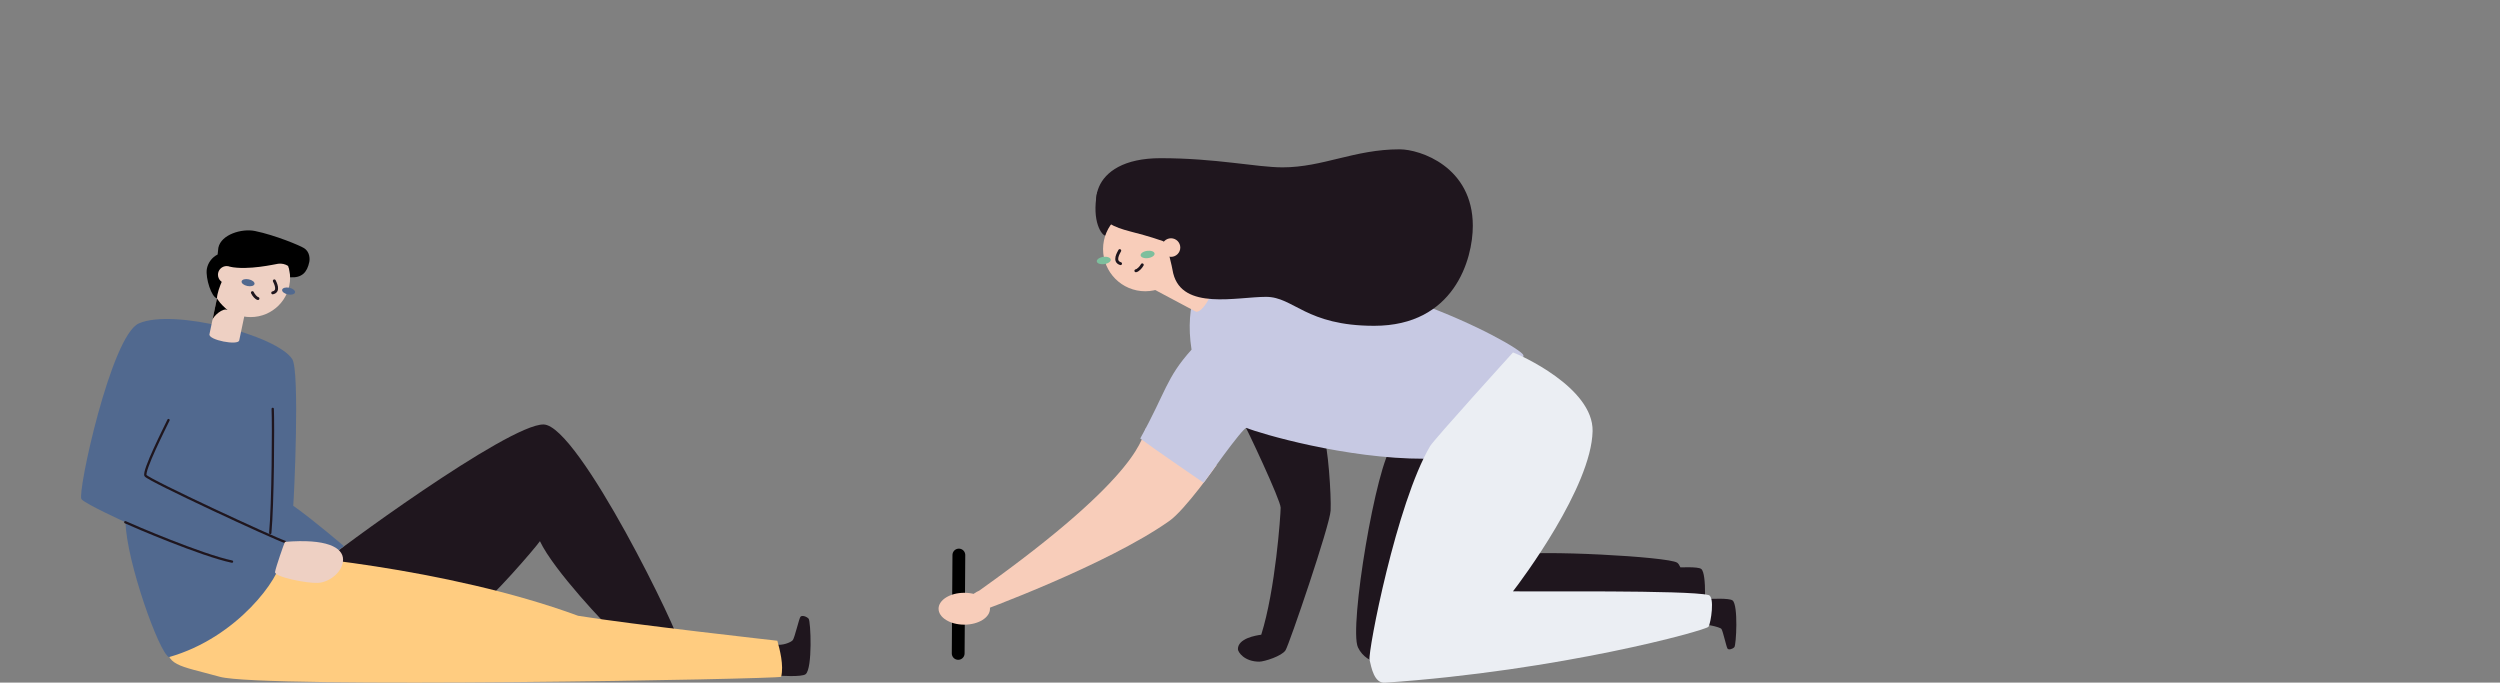 <svg width="586" height="160" viewBox="0 0 586 160" fill="none" xmlns="http://www.w3.org/2000/svg">
<rect x="0" y="0" width="586" height="160" fill="#808080" stroke="none"/>
<g clip-path="url(#clip0_8997_281186)">
<path d="M392.876 133.022C393.626 133.022 398.039 132.749 398.788 133.377C400.139 134.515 399.63 143.85 399.198 144.314C398.766 144.779 397.853 145.031 397.585 144.643C397.317 144.254 396.524 140.552 396.168 140.055C395.813 139.557 391.794 138.72 390.793 138.994" fill="#1F161E"/>
<path d="M224.758 130.098L224.6 153.158" stroke="black" stroke-width="3" stroke-miterlimit="10" stroke-linecap="round"/>
<path d="M268.57 100.408C267.772 101.907 268.406 110.798 229.514 138.458C228.712 138.798 227.993 139.306 227.405 139.949C226.817 140.591 226.375 141.353 226.107 142.182C226.107 142.182 226.709 144.369 228.415 143.79C230.121 143.21 259.482 132.404 274.017 122.162C277.725 119.635 285.189 108.994 285.189 108.994L268.57 100.408Z" fill="#F8CDBA"/>
<path d="M291.09 98.385C292.217 100.326 300.184 117.262 300.184 118.99C300.184 120.718 298.959 138.261 295.635 148.777C294.382 148.947 290.166 149.63 290.166 152.151C290.166 152.846 291.67 155.099 295.186 155.093C296.318 155.093 300.469 153.797 301.333 152.414C302.197 151.03 311.723 123.146 311.898 119.685C312.073 116.223 311.291 104.187 310.164 101.934C309.038 99.681 291.09 98.385 291.09 98.385Z" fill="#1F161E"/>
<path d="M326.4 104.504C322.632 108.359 316.141 147.158 318.307 151.746C320.472 156.334 326.4 155.7 326.4 155.7C326.4 155.7 393.313 145.725 394.16 144.686C395.008 143.647 395.194 133.301 393.121 131.89C391.049 130.479 360.185 128.817 354.536 130.118C348.887 131.42 339.197 107.151 339.197 107.151L326.4 104.504Z" fill="#1F161E"/>
<path d="M400.214 140.399C400.964 140.399 405.377 140.126 406.126 140.754C407.477 141.892 406.968 151.227 406.536 151.691C406.104 152.156 405.191 152.408 404.923 152.02C404.655 151.631 403.862 147.935 403.506 147.431C403.151 146.928 399.132 146.097 398.131 146.371" fill="#1F161E"/>
<path d="M283.188 63.781C281.504 64.016 277.561 71.114 279.3 81.958C273.285 88.652 273.367 91.758 267.27 102.782C270.162 104.97 282.133 113.172 282.133 113.172C282.133 113.172 291.32 100.152 292.162 100.299C295.323 101.601 315.42 107.567 333.936 107.529C338.13 107.529 357.943 85.546 357.073 83.232C356.204 80.919 316.147 59.193 283.188 63.781Z" fill="#C7C9E3"/>
<path d="M354.641 82.619C356.057 83.057 373.524 90.822 373.305 101.064C373.021 114.156 356.604 136.096 354.641 138.606C358.349 138.715 395.786 138.278 400.478 139.481C402.004 139.809 401.025 146.043 400.478 146.901C399.931 147.76 365.704 157.215 324.624 160.026C322.114 160.195 321.463 156.531 321.026 154.678C320.589 152.824 327.337 117.935 335.211 104.586C336.108 103.039 354.641 82.619 354.641 82.619Z" fill="#EBEEF3"/>
<path d="M226.026 146.421C229.355 146.421 232.053 144.749 232.053 142.686C232.053 140.623 229.355 138.951 226.026 138.951C222.698 138.951 220 140.623 220 142.686C220 144.749 222.698 146.421 226.026 146.421Z" fill="#F8CDBA"/>
<path d="M259.066 55.233C258.323 55.168 255.834 52.067 257.163 45.133C258.771 43.028 264.092 42.361 264.272 44.745C264.453 47.129 261.336 55.447 259.066 55.233Z" fill="#1F161E"/>
<path d="M280.214 73C281.789 73.842 285.491 67.187 283.79 66.284L273.209 60.647L269.627 67.367L280.214 73Z" fill="#F8CDBA"/>
<path d="M279.531 64.011C278.585 63.514 274.456 63.464 274.325 65.017C274.439 63.054 272.394 60.96 273.231 60.643L279.531 64.011Z" fill="black"/>
<path d="M268.446 68.27C273.906 68.27 278.333 63.844 278.333 58.383C278.333 52.923 273.906 48.496 268.446 48.496C262.985 48.496 258.559 52.923 258.559 58.383C258.559 63.844 262.985 68.27 268.446 68.27Z" fill="#F8CDBA"/>
<path d="M258.842 61.91C259.746 61.786 260.426 61.304 260.362 60.835C260.297 60.365 259.512 60.085 258.609 60.209C257.705 60.333 257.025 60.814 257.089 61.284C257.154 61.754 257.939 62.034 258.842 61.91Z" fill="#7DBF9D"/>
<path d="M269.114 60.498C270.018 60.374 270.698 59.892 270.633 59.423C270.569 58.953 269.784 58.673 268.88 58.797C267.977 58.921 267.296 59.402 267.361 59.872C267.425 60.342 268.21 60.622 269.114 60.498Z" fill="#7DBF9D"/>
<path d="M262.468 58.744C262.227 59.22 260.904 61.249 262.653 61.796" stroke="#1F161E" stroke-width="0.69" stroke-miterlimit="10" stroke-linecap="round"/>
<path d="M266.252 63.469C266.739 63.387 267.417 62.687 267.745 62.08" stroke="#1F161E" stroke-width="0.69" stroke-miterlimit="10" stroke-linecap="round"/>
<path d="M272.044 37.078C285.124 37.078 294.519 39.227 300.644 39.227C310.066 39.227 317.503 35 328.063 35C332.881 35 345.228 39.09 345.228 52.937C345.228 60.784 340.854 76.369 322.113 76.369C306.069 76.369 303.269 69.583 296.767 69.583C289.909 69.583 277.157 72.815 275.002 64.071C274.537 61.746 274.012 58.897 272.722 56.557C265.536 54.058 263.201 54.276 259.827 52.275C254.938 49.951 254.708 37.078 272.044 37.078Z" fill="#1F161E"/>
<path d="M274.483 60.205C275.685 60.205 276.66 59.23 276.66 58.028C276.66 56.826 275.685 55.852 274.483 55.852C273.281 55.852 272.307 56.826 272.307 58.028C272.307 59.23 273.281 60.205 274.483 60.205Z" fill="#F8CDBA"/>
<g clip-path="url(#clip1_8997_281186)">
<path d="M181.757 158.345C182.647 158.367 187.936 158.761 188.843 158.026C190.489 156.699 190.044 145.551 189.537 145.016C189.03 144.48 187.94 144.131 187.611 144.596C187.282 145.06 186.276 149.463 185.832 150.043C185.387 150.623 183.163 151.402 181.971 151.052" fill="#1F161E"/>
<path d="M76.081 131.642C77.304 130.204 119.169 99.337 127.42 99.497C135.671 99.656 159.815 149.503 159.357 151.18C158.899 152.857 146.12 150.105 144.296 148.578C142.472 147.051 129.729 133.634 126.562 126.85C125.316 128.646 115.059 140.471 111.994 142.378C108.93 144.286 76.081 131.642 76.081 131.642Z" fill="#1F161E"/>
<path d="M183.097 158.641C182.403 159.19 61.523 161.402 51.533 158.641C41.542 155.879 38.905 156.154 39.043 150.357C39.181 144.559 58.614 129.783 61.109 129.783C64.935 129.783 104.291 132.881 135.503 144.338C147.957 146.365 182.207 150.188 182.207 150.188C182.767 152.215 183.773 155.95 183.097 158.641Z" fill="#FFCC80"/>
<path d="M32.54 75.808C26.023 78.68 18.008 115.796 19.098 117.013C20.188 118.23 29.426 122.416 29.426 122.416C29.604 131.453 37.299 153.084 39.608 154.026C55.834 149.433 65.816 135.117 65.816 131.196C65.816 127.275 78.172 130.28 79.124 129.187C79.568 128.734 80.072 128.343 80.623 128.027C80.623 128.027 73.951 122.274 68.734 118.539C68.916 116.942 70.312 87.004 68.511 84.19C64.926 78.61 40.662 72.228 32.54 75.808Z" fill="#51698F"/>
<path d="M29.368 122.406C31.147 123.243 47.306 130.173 54.379 131.642" stroke="#1F161E" stroke-width="0.55" stroke-miterlimit="10" stroke-linecap="round"/>
<path d="M39.496 98.465C38.655 100.235 33.482 110.435 34.114 111.484C34.745 112.533 64.2 126.185 66.789 127.017" stroke="#1F161E" stroke-width="0.55" stroke-miterlimit="10" stroke-linecap="round"/>
<path d="M63.925 95.842C64.09 99.621 63.983 118.101 63.351 124.925" stroke="#1F161E" stroke-width="0.55" stroke-miterlimit="10" stroke-linecap="round"/>
<path d="M66.79 127.017C66.523 127.57 64.664 132.911 64.468 134.071C64.272 135.23 71.878 136.762 74.529 136.633C77.18 136.505 80.414 134.058 80.414 131.163C80.414 128.269 76.433 126.22 66.79 127.017Z" fill="#EED0C3"/>
<path d="M56.074 79.796C55.807 81.057 48.815 79.703 49.095 78.349L50.865 69.932L57.84 71.379L56.074 79.796Z" fill="#EED0C3"/>
<path d="M49.81 74.95C49.966 74.202 52.234 71.976 53.471 72.684C51.954 71.768 51.554 69.635 50.864 69.914L49.81 74.95Z" fill="black"/>
<path d="M58.742 74.325C53.63 74.325 49.485 70.201 49.485 65.115C49.485 60.029 53.63 55.906 58.742 55.906C63.854 55.906 67.998 60.029 67.998 65.115C67.998 70.201 63.854 74.325 58.742 74.325Z" fill="#EED0C3"/>
<path d="M67.48 69.014C66.646 68.841 66.043 68.349 66.134 67.916C66.225 67.483 66.975 67.273 67.809 67.446C68.644 67.619 69.247 68.111 69.156 68.544C69.065 68.977 68.315 69.188 67.48 69.014Z" fill="#51698F"/>
<path d="M57.98 67.041C57.146 66.868 56.543 66.377 56.634 65.944C56.725 65.511 57.475 65.3 58.309 65.473C59.144 65.647 59.747 66.138 59.656 66.571C59.565 67.004 58.815 67.215 57.98 67.041Z" fill="#51698F"/>
<path d="M64.303 65.838C64.499 66.28 65.597 68.281 63.925 68.644" stroke="#1F161E" stroke-width="0.69" stroke-miterlimit="10" stroke-linecap="round"/>
<path d="M60.465 69.979C60.02 69.873 59.428 69.178 59.162 68.594" stroke="#1F161E" stroke-width="0.69" stroke-miterlimit="10" stroke-linecap="round"/>
<path d="M51.185 58.062C51.844 54.933 56.719 53.513 59.77 54.146C64.627 55.155 70.299 57.562 71.206 58.128C72.723 59.04 72.621 60.828 72.496 61.412C71.984 63.846 70.775 65.174 67.999 65.001C67.995 64.098 67.844 63.201 67.554 62.346C66.862 61.903 66.035 61.716 65.219 61.819C64.485 61.916 58.169 63.417 53.916 62.532C53.183 63.204 50.919 67.793 50.856 69.918C49.597 69.727 48.147 65.218 48.477 63.08C48.6 62.352 48.894 61.663 49.335 61.068C49.775 60.473 50.349 59.989 51.012 59.655C51.074 59.195 51.136 58.31 51.185 58.062Z" fill="black"/>
<path d="M53.129 66.421C52.004 66.421 51.092 65.513 51.092 64.394C51.092 63.275 52.004 62.367 53.129 62.367C54.254 62.367 55.166 63.275 55.166 64.394C55.166 65.513 54.254 66.421 53.129 66.421Z" fill="#EED0C3"/>
</g>
</g>
<defs>
<clipPath id="clip0_8997_281186">
<rect width="586" height="160" fill="white"/>
</clipPath>
<clipPath id="clip1_8997_281186">
<rect width="171" height="106" fill="white" transform="matrix(-1 0 0 1 190 54)"/>
</clipPath>
</defs>
</svg>
